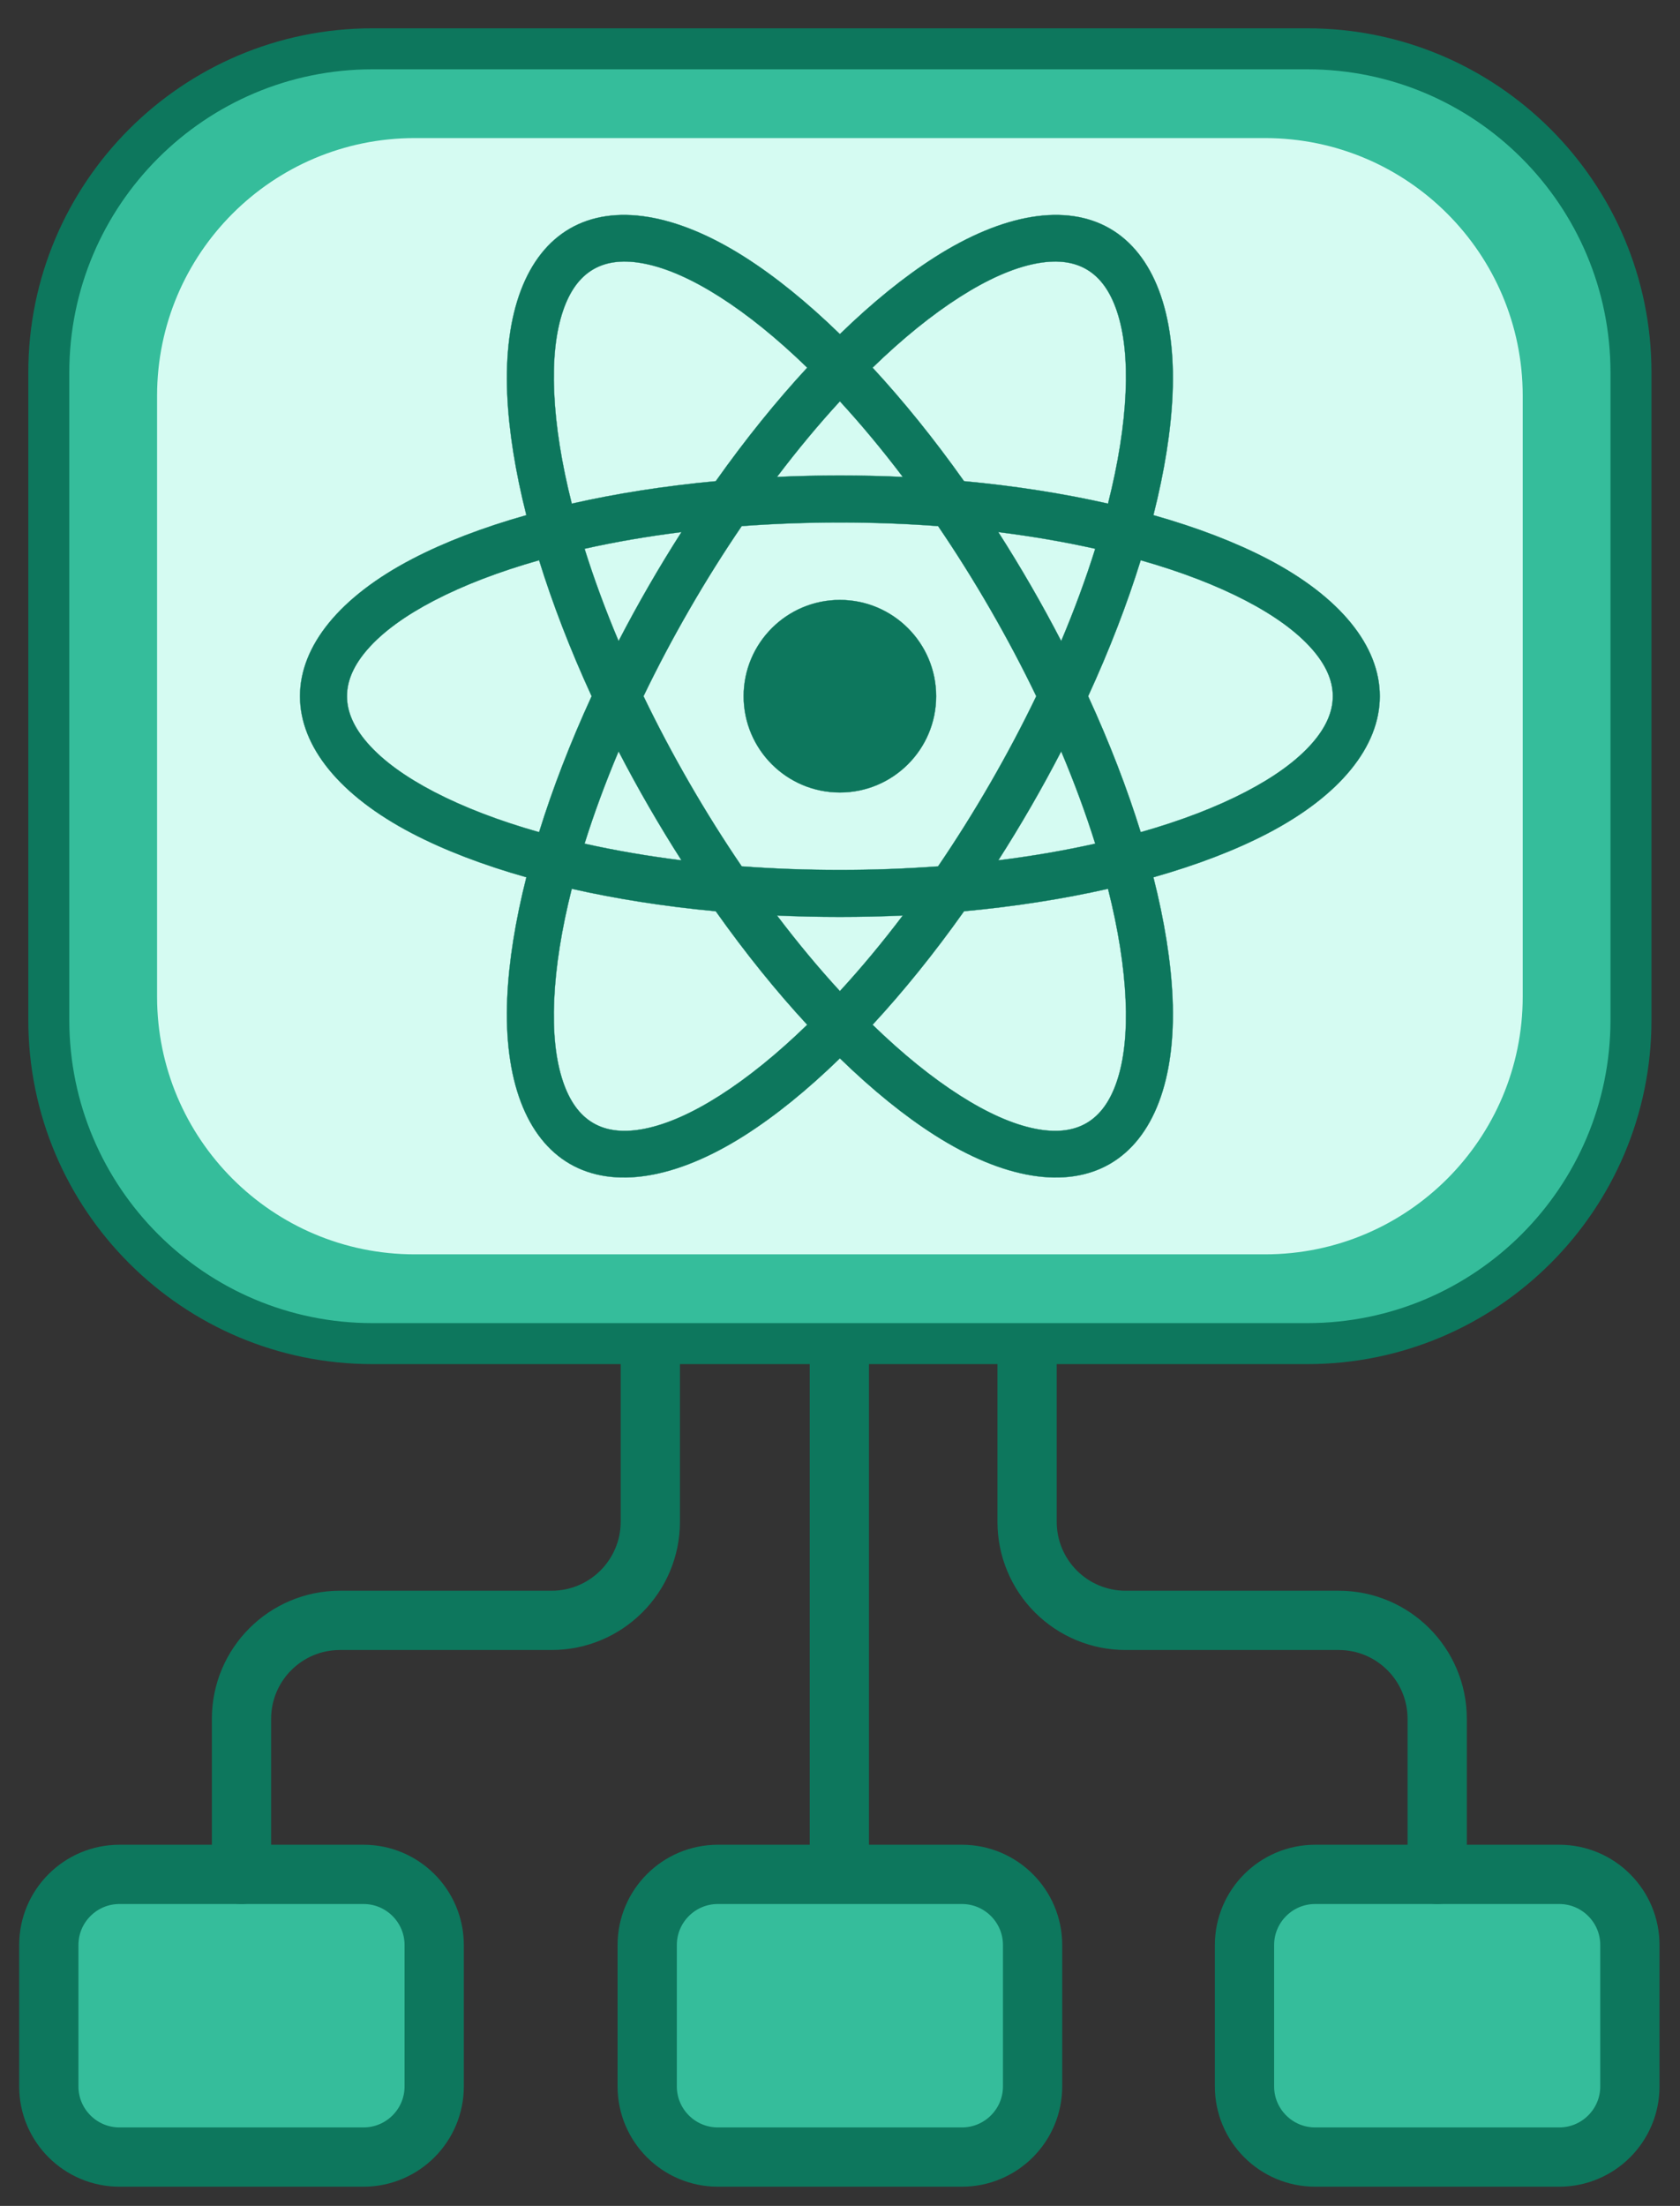 <?xml version="1.0" encoding="UTF-8" standalone="no"?>
<!DOCTYPE svg PUBLIC "-//W3C//DTD SVG 1.1//EN" "http://www.w3.org/Graphics/SVG/1.1/DTD/svg11.dtd">
<svg width="100%" height="100%" viewBox="0 0 2008 2636" version="1.1" xmlns="http://www.w3.org/2000/svg" xmlns:xlink="http://www.w3.org/1999/xlink" xml:space="preserve" xmlns:serif="http://www.serif.com/" style="fill-rule:evenodd;clip-rule:evenodd;stroke-linecap:round;stroke-linejoin:round;stroke-miterlimit:1.5;">
    <rect x="0" y="0" width="2008" height="2636" fill="#333333" stroke="none"/>
    <g>
        <path d="M1949.41,445.144C1949.41,231.658 1776.09,58.333 1562.6,58.333L445.144,58.333C231.658,58.333 58.333,231.658 58.333,445.144L58.333,1218.77C58.333,1432.25 231.658,1605.58 445.144,1605.58L1562.6,1605.58C1776.09,1605.58 1949.41,1432.25 1949.41,1218.77L1949.41,445.144Z" style="fill:rgb(53,189,155);stroke:rgb(13,119,93);stroke-width:49px;"/>
        <path d="M518.963,2324.28C518.963,2277.67 481.123,2239.83 434.514,2239.83L142.782,2239.83C96.174,2239.83 58.333,2277.67 58.333,2324.28L58.333,2493.18C58.333,2539.78 96.174,2577.62 142.782,2577.62L434.514,2577.62C481.123,2577.62 518.963,2539.78 518.963,2493.18L518.963,2324.28Z" style="fill:rgb(53,189,155);stroke:rgb(13,119,93);stroke-width:70.83px;"/>
        <path d="M1948.1,2324.28C1948.1,2277.67 1910.26,2239.83 1863.65,2239.83L1571.92,2239.83C1525.31,2239.83 1487.47,2277.67 1487.47,2324.28L1487.47,2493.18C1487.47,2539.78 1525.31,2577.62 1571.92,2577.62L1863.65,2577.62C1910.26,2577.62 1948.1,2539.78 1948.1,2493.18L1948.1,2324.28Z" style="fill:rgb(53,189,155);stroke:rgb(13,119,93);stroke-width:70.83px;"/>
        <path d="M1234.19,2324.28C1234.19,2277.67 1196.35,2239.83 1149.74,2239.83L858.005,2239.83C811.397,2239.83 773.556,2277.67 773.556,2324.28L773.556,2493.18C773.556,2539.78 811.397,2577.62 858.005,2577.62L1149.74,2577.62C1196.35,2577.62 1234.19,2539.78 1234.19,2493.18L1234.19,2324.28Z" style="fill:rgb(53,189,155);stroke:rgb(13,119,93);stroke-width:70.83px;"/>
        <path d="M1820,472.936C1820,302.988 1682.02,165.012 1512.08,165.012L495.667,165.012C325.719,165.012 187.743,302.988 187.743,472.936L187.743,1190.98C187.743,1360.92 325.719,1498.9 495.667,1498.9L1512.08,1498.9C1682.02,1498.9 1820,1360.92 1820,1190.98L1820,472.936Z" style="fill:rgb(213,251,242);"/>
        <path d="M1003.22,2219.75L1003.22,1621.58" style="fill:none;stroke:rgb(13,119,93);stroke-width:70.83px;"/>
        <path d="M777.294,1621.58L777.294,1818.3C777.294,1883.46 724.469,1936.29 659.306,1936.29L406.322,1936.29C341.332,1936.29 288.648,1988.97 288.648,2053.96L288.648,2239.83" style="fill:none;stroke:rgb(13,119,93);stroke-width:70.83px;"/>
        <path d="M1227.62,1621.58L1227.62,1818.63C1227.62,1849.84 1240.02,1879.76 1262.09,1901.83C1284.15,1923.89 1314.07,1936.29 1345.28,1936.29L1600.11,1936.29C1665.1,1936.29 1717.78,1988.97 1717.78,2053.95L1717.78,2239.83" style="fill:none;stroke:rgb(13,119,93);stroke-width:70.83px;"/>
    </g>
    <path d="M629.159,1048.3C577.085,1033.57 531.074,1015.9 492.833,995.987C406.163,950.855 358.578,892.156 358.578,831.955C358.578,771.755 406.163,713.056 492.833,667.924C531.074,648.01 577.085,630.34 629.159,615.615C615.874,563.155 608.171,514.473 606.297,471.399C602.047,373.775 629.09,303.216 681.225,273.115C733.36,243.015 807.987,254.875 890.408,307.367C926.773,330.528 965.082,361.54 1003.87,399.275C1042.66,361.54 1080.97,330.528 1117.34,307.367C1199.76,254.875 1274.38,243.015 1326.52,273.115C1378.65,303.216 1405.7,373.775 1401.45,471.399C1399.57,514.473 1391.87,563.155 1378.58,615.615C1430.66,630.34 1476.67,648.01 1514.91,667.924C1601.58,713.056 1649.16,771.755 1649.16,831.955C1649.16,892.156 1601.58,950.855 1514.91,995.987C1476.67,1015.9 1430.66,1033.57 1378.58,1048.3C1391.87,1100.76 1399.57,1149.44 1401.45,1192.51C1405.7,1290.14 1378.65,1360.69 1326.52,1390.8C1274.38,1420.9 1199.76,1409.04 1117.34,1356.54C1080.97,1333.38 1042.66,1302.37 1003.87,1264.64C965.082,1302.37 926.773,1333.38 890.408,1356.54C807.987,1409.04 733.36,1420.9 681.225,1390.8C629.09,1360.69 602.047,1290.14 606.297,1192.51C608.171,1149.44 615.874,1100.76 629.159,1048.3ZM964.845,439.351C929.147,404.673 893.881,376.106 860.265,354.696C828.05,334.179 797.647,320.399 770.074,314.985C747.01,310.456 726.326,311.869 709.281,321.71C692.236,331.551 680.671,348.757 673.061,370.995C663.963,397.582 660.695,430.802 662.356,468.959C664.089,508.776 671.196,553.601 683.379,601.855C736.324,589.857 794.188,580.709 855.521,575.004C891.127,524.74 927.982,479.203 964.845,439.351ZM1268.39,766.095C1284.35,728.263 1297.95,691.295 1309.09,655.739C1272.72,647.609 1233.91,640.902 1193.17,635.804C1206.48,656.601 1219.54,678.048 1232.27,700.091C1244.99,722.134 1257.04,744.165 1268.39,766.095ZM1324.36,601.855C1336.55,553.601 1343.65,508.776 1345.39,468.959C1347.05,430.802 1343.78,397.582 1334.68,370.995C1327.07,348.757 1315.51,331.551 1298.46,321.71C1281.42,311.869 1260.73,310.456 1237.67,314.985C1210.1,320.399 1179.69,334.179 1147.48,354.696C1113.86,376.106 1078.6,404.673 1042.9,439.351C1079.76,479.204 1116.62,524.741 1152.22,575.004C1213.56,580.708 1271.42,589.857 1324.36,601.855ZM1042.9,1224.56C1078.6,1259.24 1113.86,1287.81 1147.48,1309.21C1179.69,1329.73 1210.1,1343.51 1237.67,1348.93C1260.73,1353.45 1281.42,1352.04 1298.46,1342.2C1315.51,1332.36 1327.07,1315.15 1334.68,1292.91C1343.78,1266.33 1347.05,1233.11 1345.39,1194.95C1343.65,1155.13 1336.55,1110.31 1324.36,1062.06C1271.42,1074.05 1213.56,1083.2 1152.22,1088.91C1116.62,1139.17 1079.76,1184.71 1042.9,1224.56ZM1363.39,994.46C1411.27,980.884 1453.64,964.626 1488.99,946.218C1522.87,928.578 1550,909.138 1568.48,887.966C1583.93,870.256 1593.05,851.637 1593.05,831.955C1593.05,812.274 1583.93,793.655 1568.48,775.945C1550,754.773 1522.87,735.333 1488.99,717.693C1453.64,699.285 1411.27,683.027 1363.39,669.451C1347.31,721.301 1326.3,775.987 1300.57,831.955C1326.3,887.923 1347.31,942.609 1363.39,994.46ZM1193.17,1028.11C1233.91,1023.01 1272.72,1016.3 1309.09,1008.17C1297.95,972.616 1284.35,935.647 1268.39,897.815C1257.04,919.745 1244.99,941.777 1232.27,963.82C1219.54,985.863 1206.48,1007.31 1193.17,1028.11ZM1079.1,569.944C1054.31,537.21 1029.09,506.949 1003.87,479.524C978.649,506.949 953.433,537.21 928.647,569.944C953.316,568.811 978.418,568.227 1003.87,568.227C1029.32,568.227 1054.43,568.811 1079.1,569.944ZM739.351,897.815C723.395,935.647 709.796,972.616 698.657,1008.17C735.018,1016.3 773.834,1023.01 814.575,1028.11C801.259,1007.31 788.202,985.863 775.476,963.82C762.749,941.777 750.704,919.745 739.351,897.815ZM814.575,635.804C773.834,640.902 735.018,647.609 698.657,655.74C709.796,691.295 723.395,728.264 739.351,766.096C750.704,744.165 762.749,722.134 775.476,700.091C788.202,678.048 801.259,656.601 814.575,635.804ZM683.379,1062.06C671.196,1110.31 664.089,1155.13 662.356,1194.95C660.695,1233.11 663.963,1266.33 673.061,1292.91C680.671,1315.15 692.236,1332.36 709.281,1342.2C726.326,1352.04 747.01,1353.45 770.074,1348.93C797.647,1343.51 828.05,1329.73 860.265,1309.21C893.881,1287.81 929.147,1259.24 964.845,1224.56C927.982,1184.71 891.127,1139.17 855.521,1088.91C794.188,1083.2 736.324,1074.05 683.379,1062.06ZM644.353,669.451C596.472,683.027 554.099,699.285 518.75,717.693C484.874,735.333 457.738,754.773 439.263,775.945C423.809,793.655 414.691,812.274 414.691,831.955C414.691,851.637 423.809,870.256 439.263,887.966C457.738,909.138 484.874,928.578 518.75,946.218C554.099,964.626 596.472,980.884 644.353,994.46C660.435,942.609 681.443,887.924 707.17,831.955C681.443,775.987 660.435,721.301 644.353,669.451ZM928.647,1093.97C953.433,1126.7 978.649,1156.96 1003.87,1184.39C1029.09,1156.96 1054.31,1126.7 1079.1,1093.97C1054.43,1095.1 1029.32,1095.68 1003.87,1095.68C978.418,1095.68 953.316,1095.1 928.647,1093.97ZM886.495,628.653C865.057,660.12 844.15,693.369 824.071,728.147C803.992,762.925 785.65,797.656 769.118,831.955C785.65,866.255 803.992,900.985 824.071,935.763C844.15,970.541 865.057,1003.79 886.495,1035.26C924.465,1038.09 963.713,1039.57 1003.87,1039.57C1044.03,1039.57 1083.28,1038.09 1121.25,1035.26C1142.69,1003.79 1163.59,970.541 1183.67,935.763C1203.75,900.985 1222.09,866.255 1238.62,831.955C1222.09,797.656 1203.75,762.925 1183.67,728.147C1163.59,693.369 1142.69,660.12 1121.25,628.653C1083.28,625.821 1044.03,624.339 1003.87,624.339C963.713,624.339 924.465,625.821 886.495,628.653ZM1003.87,716.925C1067.36,716.925 1118.9,768.468 1118.9,831.955C1118.9,895.442 1067.36,946.986 1003.87,946.986C940.384,946.986 888.841,895.442 888.841,831.955C888.841,768.468 940.384,716.925 1003.87,716.925Z" style="fill:rgb(13,119,93);stroke:rgb(13,119,93);stroke-width:0.3px;stroke-linecap:butt;stroke-miterlimit:2;"/>
</svg>
